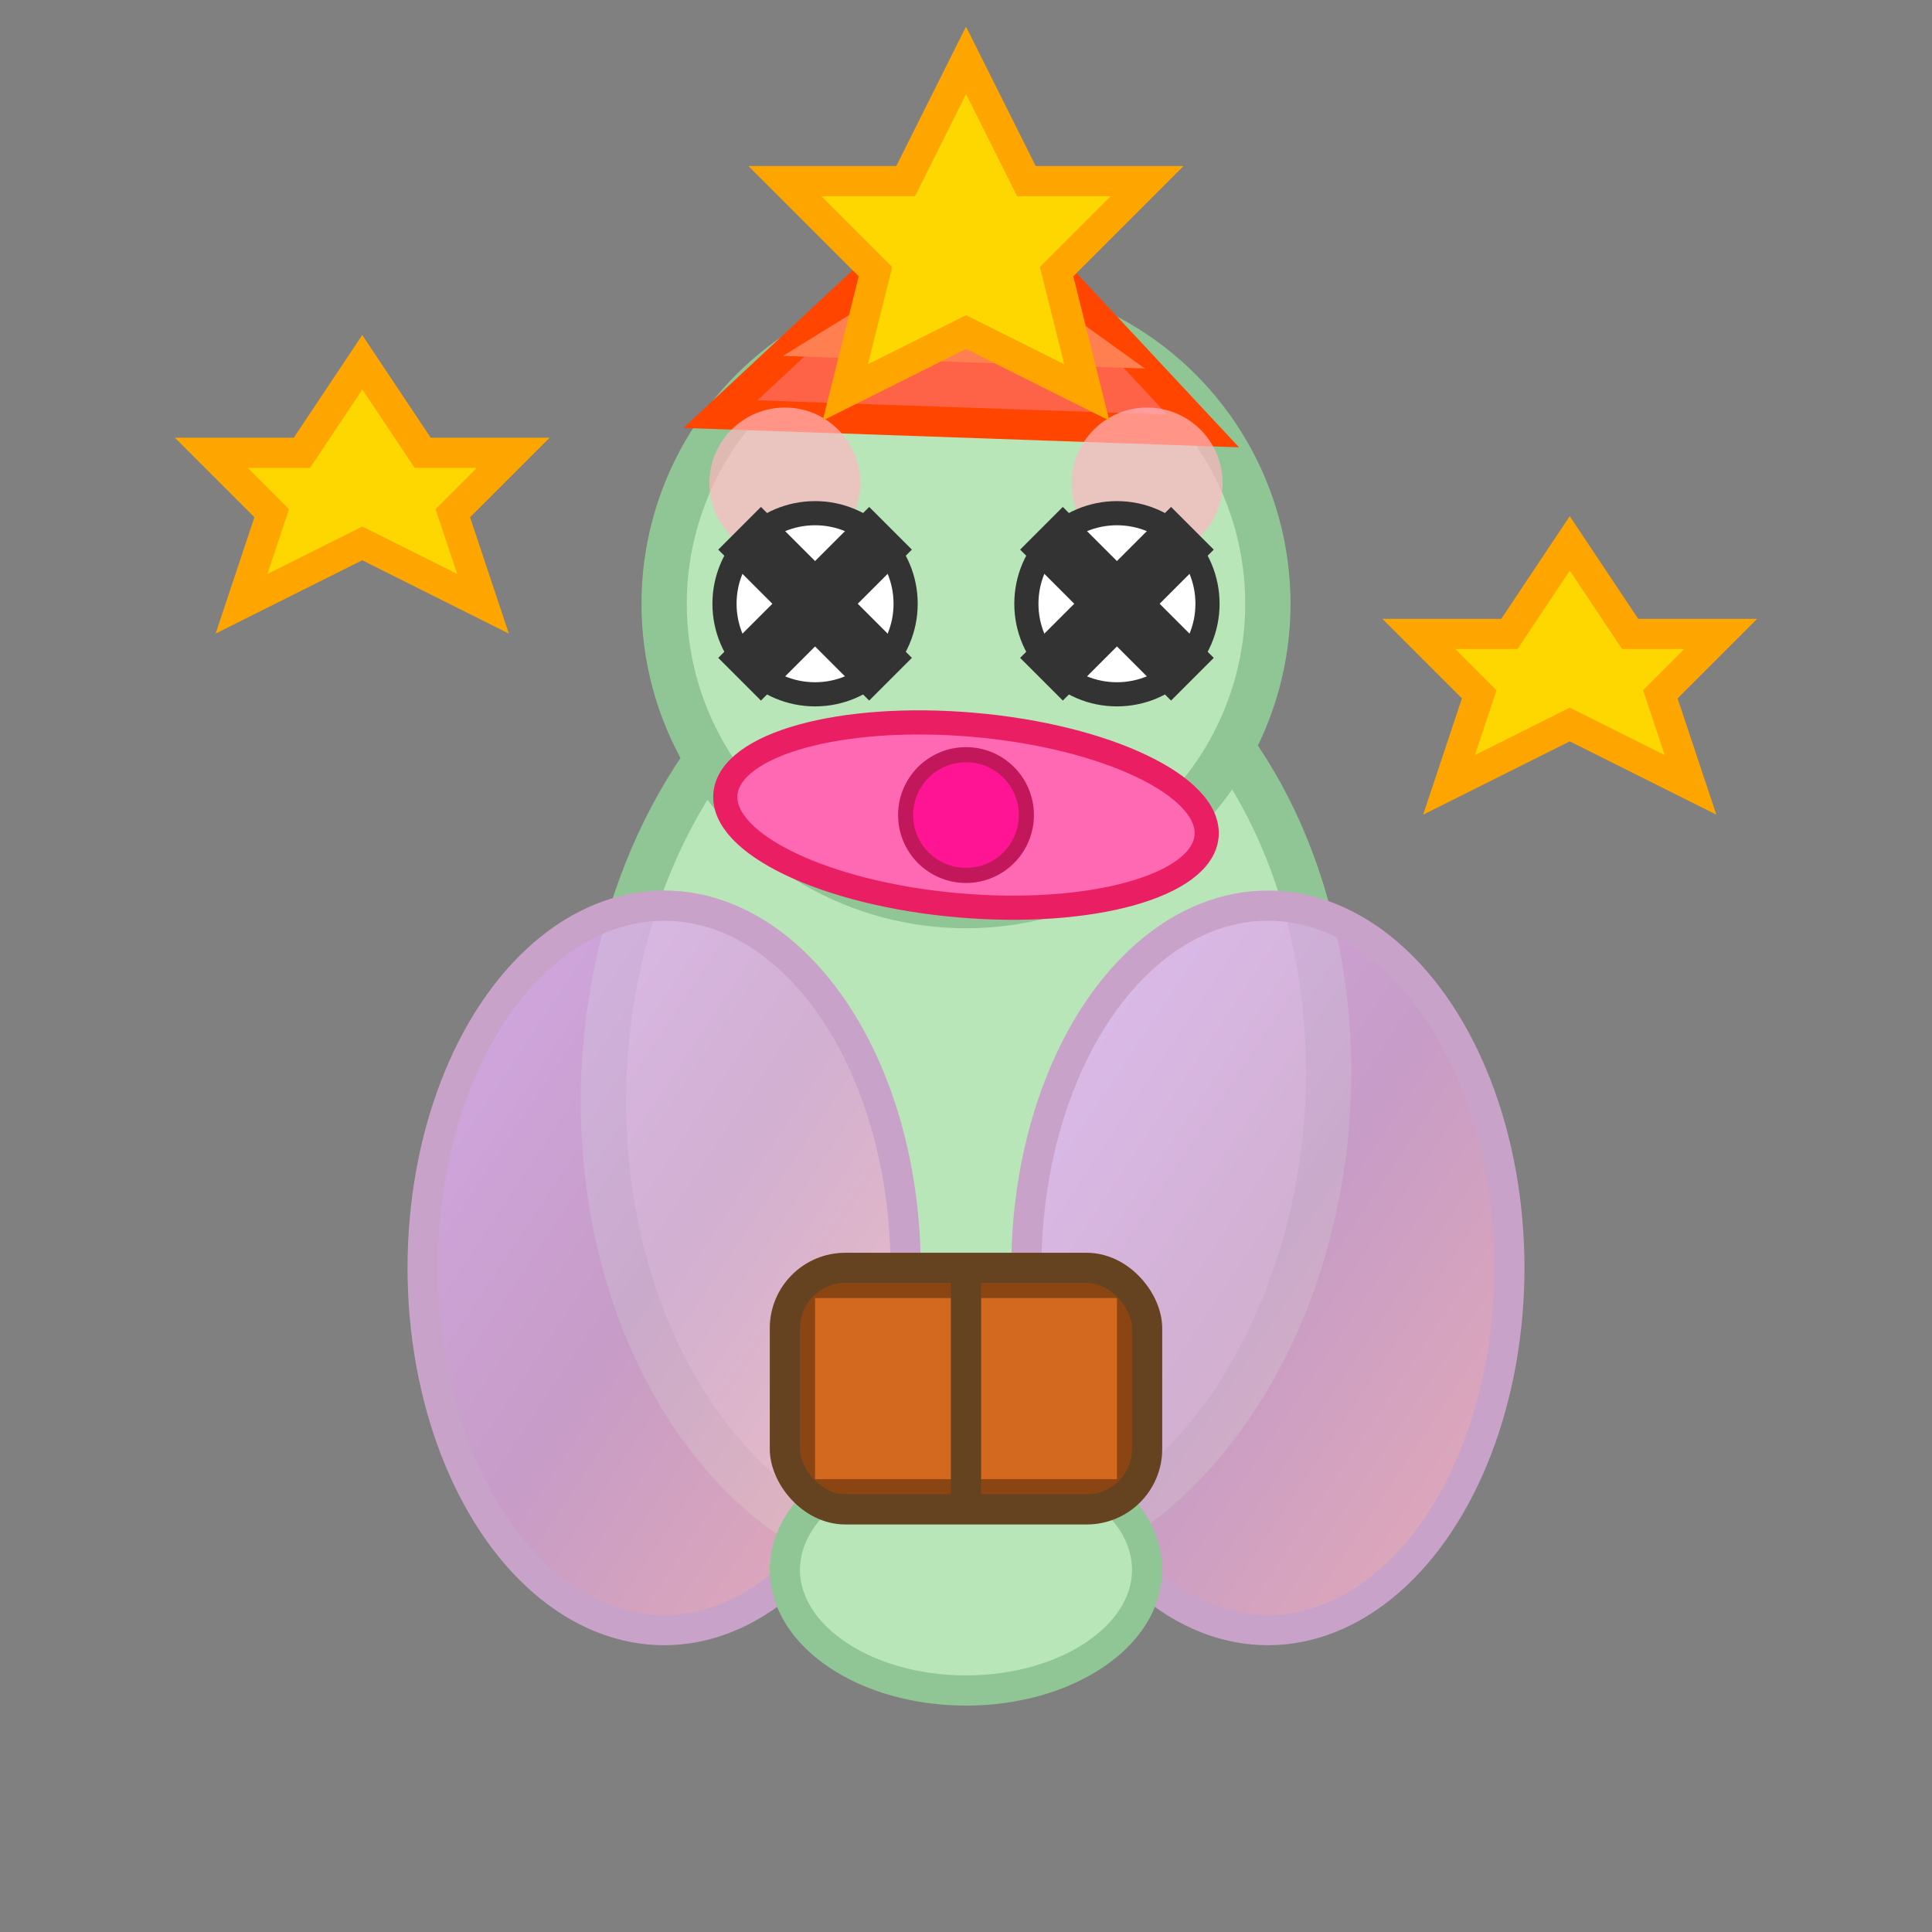 <?xml version="1.0" encoding="UTF-8"?>
<svg width="64" height="64" viewBox="0 0 64 64" xmlns="http://www.w3.org/2000/svg">
  <rect x="0" y="0" width="64" height="64" fill="#808080" stroke="none"/>
  <!-- メイメイ - 気絶状態（翼上下反転） -->
  
  <!-- 体（楕円形、少し傾いている） -->
  <ellipse cx="32" cy="36" rx="12" ry="16" fill="#B8E6B8" stroke="#90C695" stroke-width="1.5" transform="rotate(3 32 36)"/>
  
  <!-- 翼（左）- だらんと下がっている、上下反転 -->
  <defs>
    <linearGradient id="wingGradientLeftStun" x1="0%" y1="0%" x2="100%" y2="100%">
      <stop offset="0%" style="stop-color:#E6B3FF;stop-opacity:0.8" />
      <stop offset="50%" style="stop-color:#D8A2D8;stop-opacity:0.8" />
      <stop offset="100%" style="stop-color:#FFB6C1;stop-opacity:0.8" />
    </linearGradient>
  </defs>
  <ellipse cx="22" cy="42" rx="8" ry="12" fill="url(#wingGradientLeftStun)" stroke="#C8A2C8" stroke-width="1"/>
  
  <!-- 翼（右）- だらんと下がっている、上下反転 -->
  <defs>
    <linearGradient id="wingGradientRightStun" x1="0%" y1="0%" x2="100%" y2="100%">
      <stop offset="0%" style="stop-color:#E6B3FF;stop-opacity:0.8" />
      <stop offset="50%" style="stop-color:#D8A2D8;stop-opacity:0.8" />
      <stop offset="100%" style="stop-color:#FFB6C1;stop-opacity:0.8" />
    </linearGradient>
  </defs>
  <ellipse cx="42" cy="42" rx="8" ry="12" fill="url(#wingGradientRightStun)" stroke="#C8A2C8" stroke-width="1"/>
  
  <!-- 頭（少し傾いている） -->
  <circle cx="32" cy="20" r="10" fill="#B8E6B8" stroke="#90C695" stroke-width="1.5"/>
  
  <!-- 大きなクチバシ（少し傾いている） -->
  <polygon points="32,6 40,14 24,14" fill="#FF6347" stroke="#FF4500" stroke-width="1" transform="rotate(2 32 10)"/>
  <polygon points="32,8 38,12 26,12" fill="#FF7F50" transform="rotate(2 32 10)"/>
  
  <!-- ほっぺ（目の上側） -->
  <circle cx="26" cy="16" r="2.5" fill="#FFB6C1" opacity="0.7"/>
  <circle cx="38" cy="16" r="2.5" fill="#FFB6C1" opacity="0.7"/>
  
  <!-- 目（左）- ×印、上下反転 -->
  <circle cx="27" cy="20" r="3" fill="white" stroke="#333" stroke-width="0.8"/>
  <line x1="24.5" y1="17.5" x2="29.5" y2="22.5" stroke="#333" stroke-width="2"/>
  <line x1="29.5" y1="17.5" x2="24.5" y2="22.5" stroke="#333" stroke-width="2"/>
  
  <!-- 目（右）- ×印、上下反転 -->
  <circle cx="37" cy="20" r="3" fill="white" stroke="#333" stroke-width="0.8"/>
  <line x1="34.5" y1="17.5" x2="39.5" y2="22.5" stroke="#333" stroke-width="2"/>
  <line x1="39.5" y1="17.5" x2="34.5" y2="22.5" stroke="#333" stroke-width="2"/>
  
  <!-- リボン（少し傾いている、頭の上、画像では下の位置、横長の楕円） -->
  <ellipse cx="32" cy="27" rx="8" ry="3" fill="#FF69B4" stroke="#E91E63" stroke-width="0.8" transform="rotate(5 32 27)"/>
  <circle cx="32" cy="27" r="2" fill="#FF1493" stroke="#C2185B" stroke-width="0.5"/>
  
  <!-- 尻尾-->
  <ellipse cx="32" cy="52" rx="6" ry="4" fill="#B8E6B8" stroke="#90C695" stroke-width="1"/>
  
  <!-- 配達バッグ -->
  <rect x="26" y="42" width="12" height="8" rx="2" fill="#8B4513" stroke="#654321" stroke-width="1"/>
  <rect x="27" y="43" width="10" height="6" fill="#D2691E"/>
  <line x1="32" y1="42" x2="32" y2="50" stroke="#654321" stroke-width="1"/>
  
  <!-- 星（気絶エフェクト） -->
  <polygon points="32,2 34,6 38,6 35,9 36,13 32,11 28,13 29,9 26,6 30,6" fill="#FFD700" stroke="#FFA500" stroke-width="1"/>
  <polygon points="12,12 14,15 17,15 15,17 16,20 12,18 8,20 9,17 7,15 10,15" fill="#FFD700" stroke="#FFA500" stroke-width="1"/>
  <polygon points="52,18 54,21 57,21 55,23 56,26 52,24 48,26 49,23 47,21 50,21" fill="#FFD700" stroke="#FFA500" stroke-width="1"/>
</svg>
